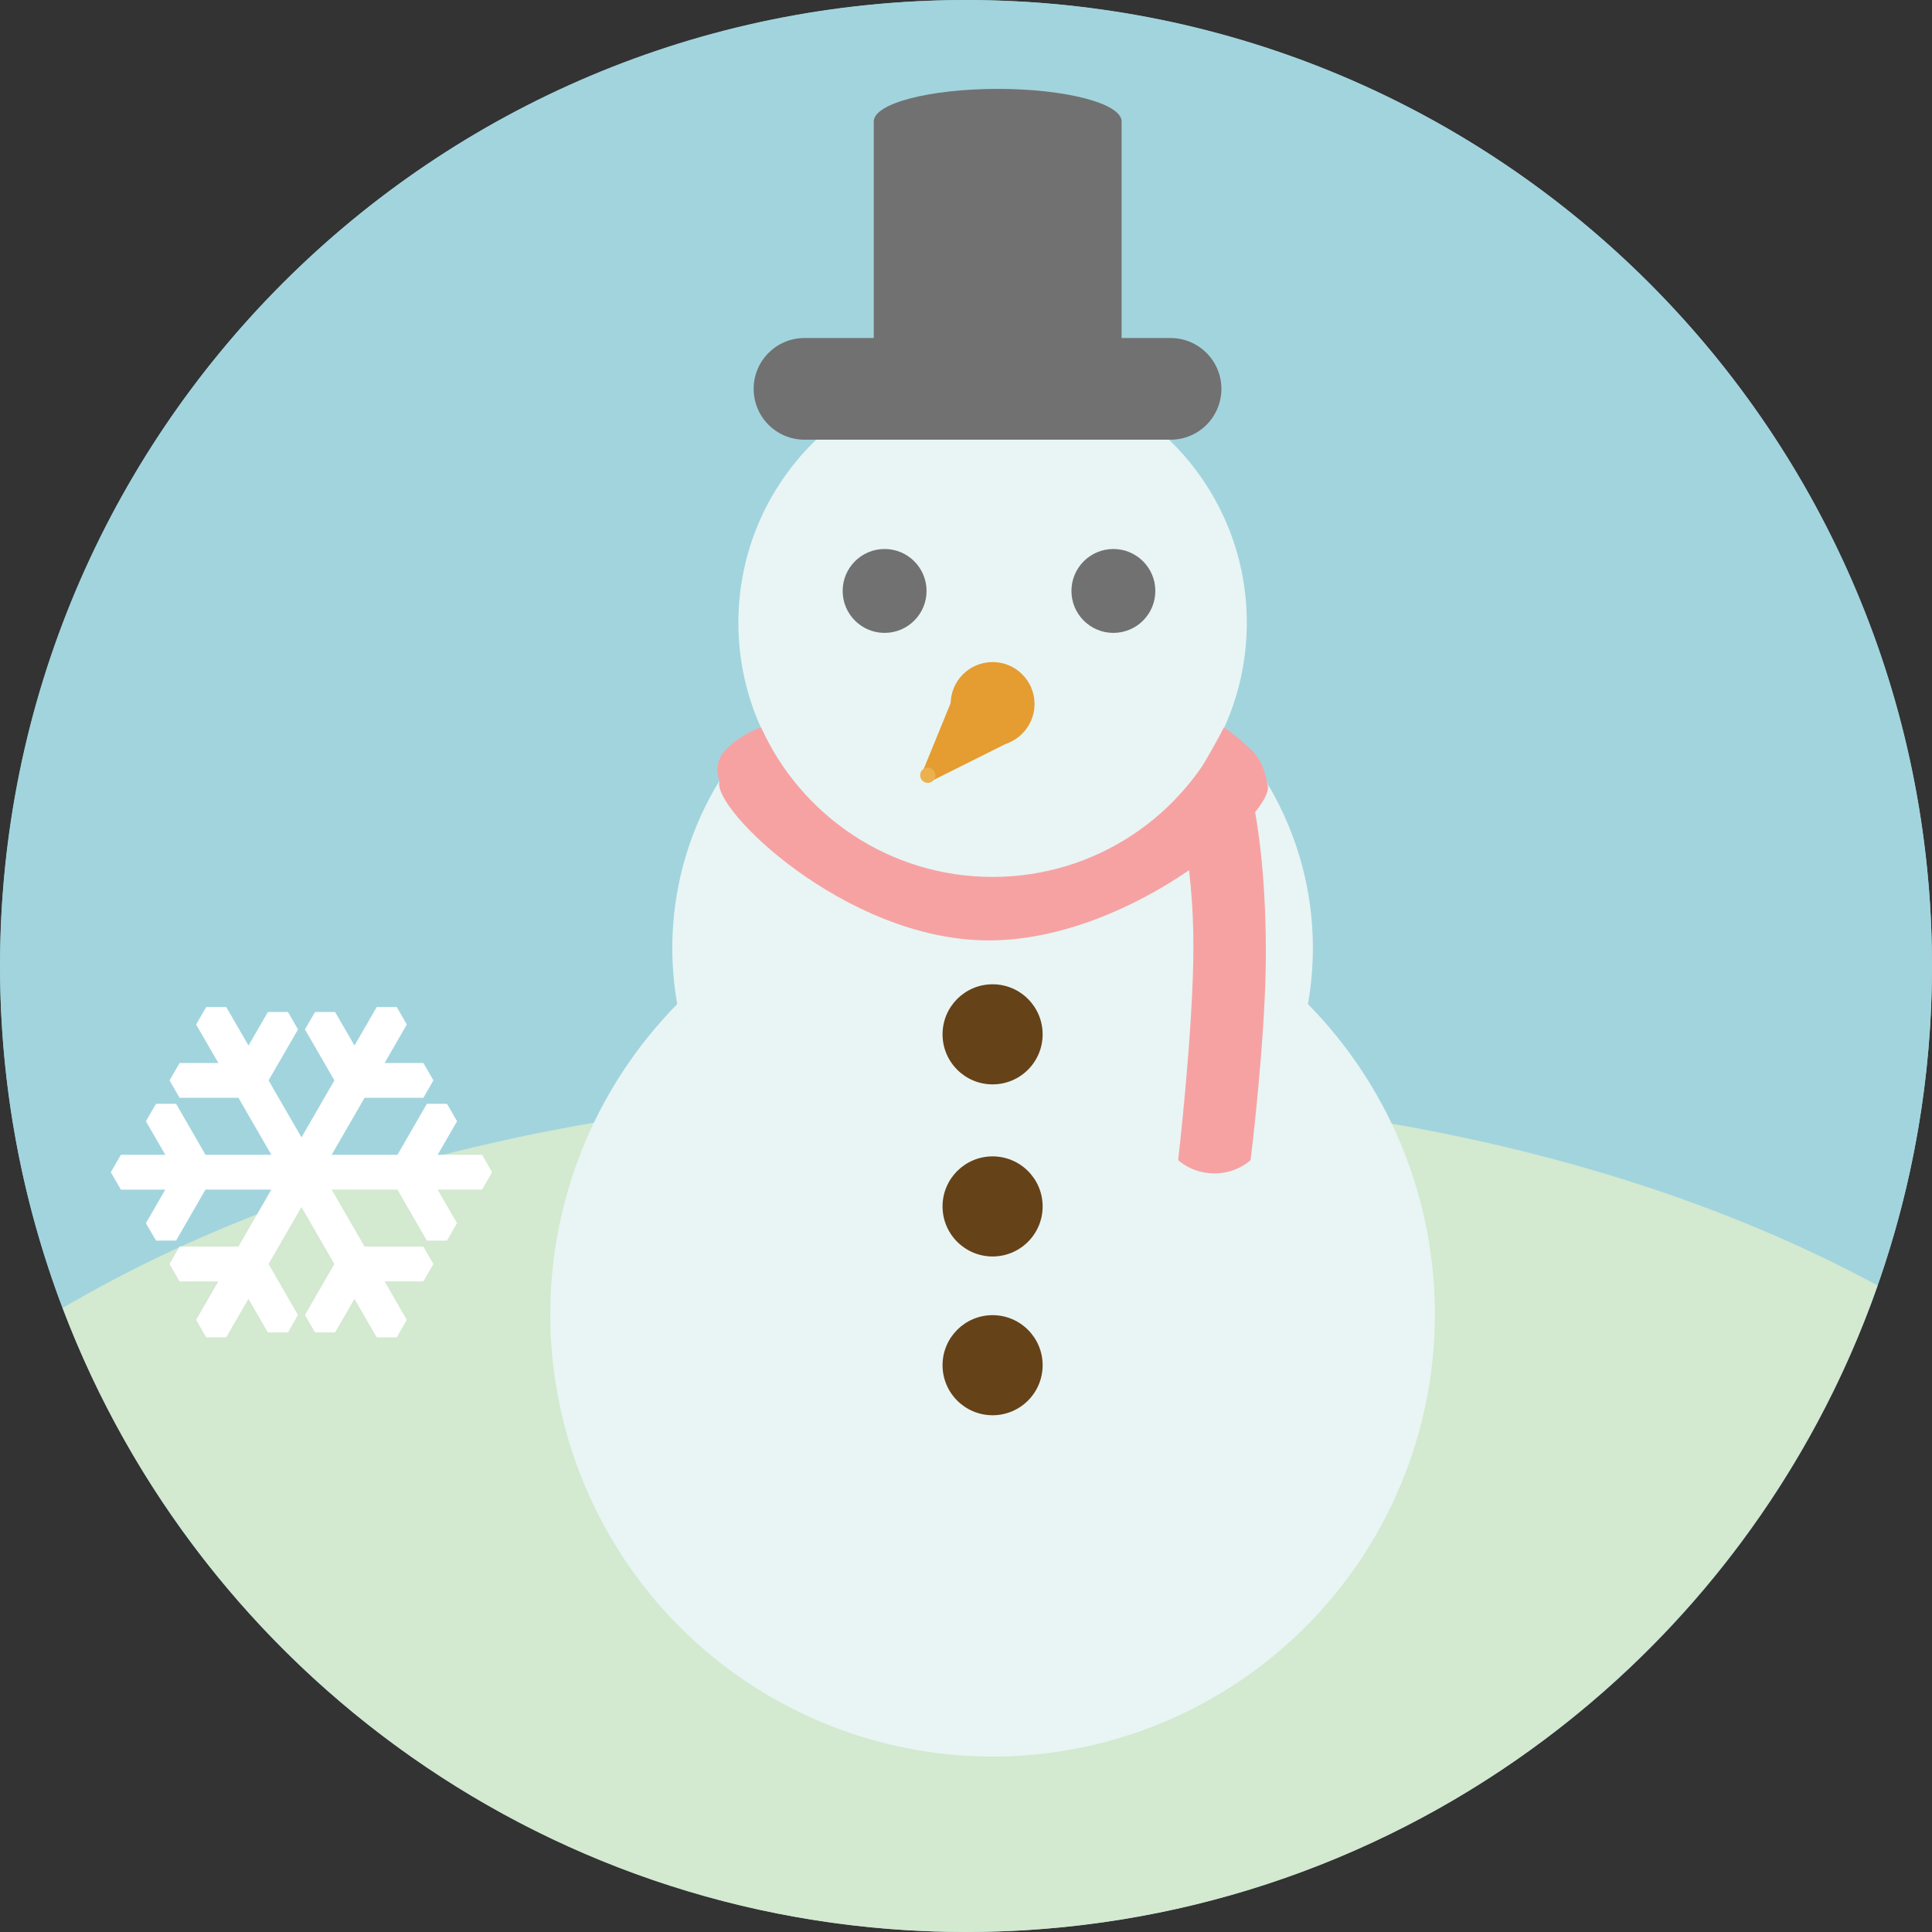 <?xml version="1.0" encoding="iso-8859-1"?>
<!-- Generator: Adobe Illustrator 19.0.0, SVG Export Plug-In . SVG Version: 6.00 Build 0)  -->
<svg version="1.1" id="Layer_1" xmlns="http://www.w3.org/2000/svg" xmlns:xlink="http://www.w3.org/1999/xlink" x="0px" y="0px"
	 viewBox="0 0 473.961 473.961" style="enable-background:new 0 0 473.961 473.961;" xml:space="preserve">
<rect x="0" y="0" width="473.961" height="473.961" fill="#333333" stroke="none"/>
<g>
	<circle style="fill:#A2D4DE;" cx="236.994" cy="236.992" r="236.966"/>
	<path style="fill:#A2D4DE;" d="M460.628,315.356c8.602-24.542,13.332-50.903,13.332-78.375C473.959,106.094,367.862,0,236.983,0
		S0.002,106.094,0.002,236.981c0,29.552,5.455,57.821,15.341,83.913c61.496-36.183,140.866-53.38,227.54-53.38
		C325.015,267.513,400.602,282.948,460.628,315.356z"/>
</g>
<path style="fill:#D3E9D0;" d="M236.983,473.961c103.4,0,191.283-66.255,223.649-158.606
	c-60.025-32.407-135.613-47.842-217.744-47.842c-86.67,0-166.044,17.197-227.54,53.38
	C49.228,410.344,135.656,473.961,236.983,473.961z"/>
<g>
	<circle style="fill:#E8F5F4;" cx="243.504" cy="232.577" r="78.577"/>
	<circle style="fill:#E8F5F4;" cx="243.504" cy="152.769" r="62.364"/>
	<circle style="fill:#E8F5F4;" cx="243.504" cy="322.416" r="108.511"/>
</g>
<g>
	<path style="fill:#F6A2A3;" d="M300.312,178.4c-9.781,21.646-31.513,36.729-56.807,36.729c-25.298,0-47.026-15.083-56.811-36.729
		c0,0-5.25,1.878-8.752,5.628c-3.274,3.51-1.429,7.577-1.429,7.577c-2.174,6.563,30.798,38.907,65.728,39.098
		c35.831,0.198,72.194-32.58,68.579-38.559c0,0-0.516-4.846-3.555-7.884C304.465,181.453,300.312,178.4,300.312,178.4z"/>
	<path style="fill:#F6A2A3;" d="M306.804,284.587c0,0-3.274,3.274-8.887,3.274s-8.887-3.274-8.887-3.274s3.742-32.033,3.742-52.613
		c0-20.587-4.131-36.175-4.131-36.175s3.82-3.895,6.159-7.562c2.728-4.599,5.515-9.837,5.515-9.837s5.01,9.216,6.488,15.45
		c1.482,6.241,3.742,19.412,3.742,39.992S306.804,284.587,306.804,284.587z"/>
</g>
<circle style="fill:#717171;" cx="273.139" cy="144.971" r="10.29"/>
<g>
	<circle style="fill:#664219;" cx="243.504" cy="253.744" r="12.277"/>
	<circle style="fill:#664219;" cx="243.504" cy="295.962" r="12.277"/>
	<circle style="fill:#664219;" cx="243.504" cy="334.914" r="12.277"/>
</g>
<g>
	<circle style="fill:#E59C31;" cx="243.504" cy="172.708" r="10.29"/>
	<polygon style="fill:#E59C31;" points="234.775,168.671 226.356,189.251 227.606,192.057 247.56,182.082 252.863,168.357 	"/>
</g>
<circle style="fill:#EDB04E;" cx="227.606" cy="190.186" r="1.871"/>
<g>
	<path style="fill:#717171;" d="M299.635,95.392c0,6.892-5.583,12.475-12.471,12.475h-89.802c-6.892,0-12.475-5.583-12.475-12.475
		l0,0c0-6.885,5.583-12.468,12.475-12.468h89.802C294.048,82.925,299.635,88.508,299.635,95.392L299.635,95.392z"/>
	<path style="fill:#717171;" d="M244.754,95.392c-16.789,0-30.402-3.581-30.402-7.996V29.803c0-4.415,13.613-7.996,30.402-7.996l0,0
		c16.786,0,30.402,3.581,30.402,7.996v57.593C275.156,91.812,261.54,95.392,244.754,95.392L244.754,95.392z"/>
	<circle style="fill:#717171;" cx="217.013" cy="144.971" r="10.29"/>
</g>
<path style="fill:#FFFFFF;" d="M120.722,287.569l-2.462-4.269h-10.892l4.756-8.236l-2.473-4.277h-4.932L97.505,283.3H81.366
	l8.071-13.987h14.428l2.462-4.269l-2.462-4.262h-9.508l5.444-9.455l-2.455-4.269h-4.932l-5.448,9.433l-4.76-8.221h-4.92
	l-2.473,4.269l7.222,12.505l-8.071,13.979l-8.075-13.979l7.218-12.505l-2.458-4.269h-4.932l-4.756,8.221l-5.455-9.433h-4.92
	l-2.47,4.269l5.452,9.455h-9.508l-2.466,4.262l2.466,4.269h14.436l8.075,13.987H50.415l-7.21-12.512h-4.935l-2.473,4.277
	l4.752,8.236H29.655l-2.47,4.269l2.47,4.269h10.892l-4.752,8.228l2.473,4.277h4.924l7.21-12.505H66.56l-8.075,13.979H44.05
	l-2.466,4.269l2.466,4.277h9.508l-5.452,9.433l2.47,4.277h4.92l5.455-9.44l4.756,8.236h4.932l2.458-4.277l-7.218-12.505
	l8.075-13.972l8.071,13.972l-7.214,12.505l2.466,4.277h4.92l4.76-8.228l5.448,9.433h4.932l2.455-4.277l-5.433-9.437h9.504
	l2.462-4.277l-2.462-4.269H89.434l-8.071-13.979h16.138l7.214,12.505h4.932l2.473-4.277l-4.756-8.228h10.892L120.722,287.569z"/>
<g>
</g>
<g>
</g>
<g>
</g>
<g>
</g>
<g>
</g>
<g>
</g>
<g>
</g>
<g>
</g>
<g>
</g>
<g>
</g>
<g>
</g>
<g>
</g>
<g>
</g>
<g>
</g>
<g>
</g>
</svg>
